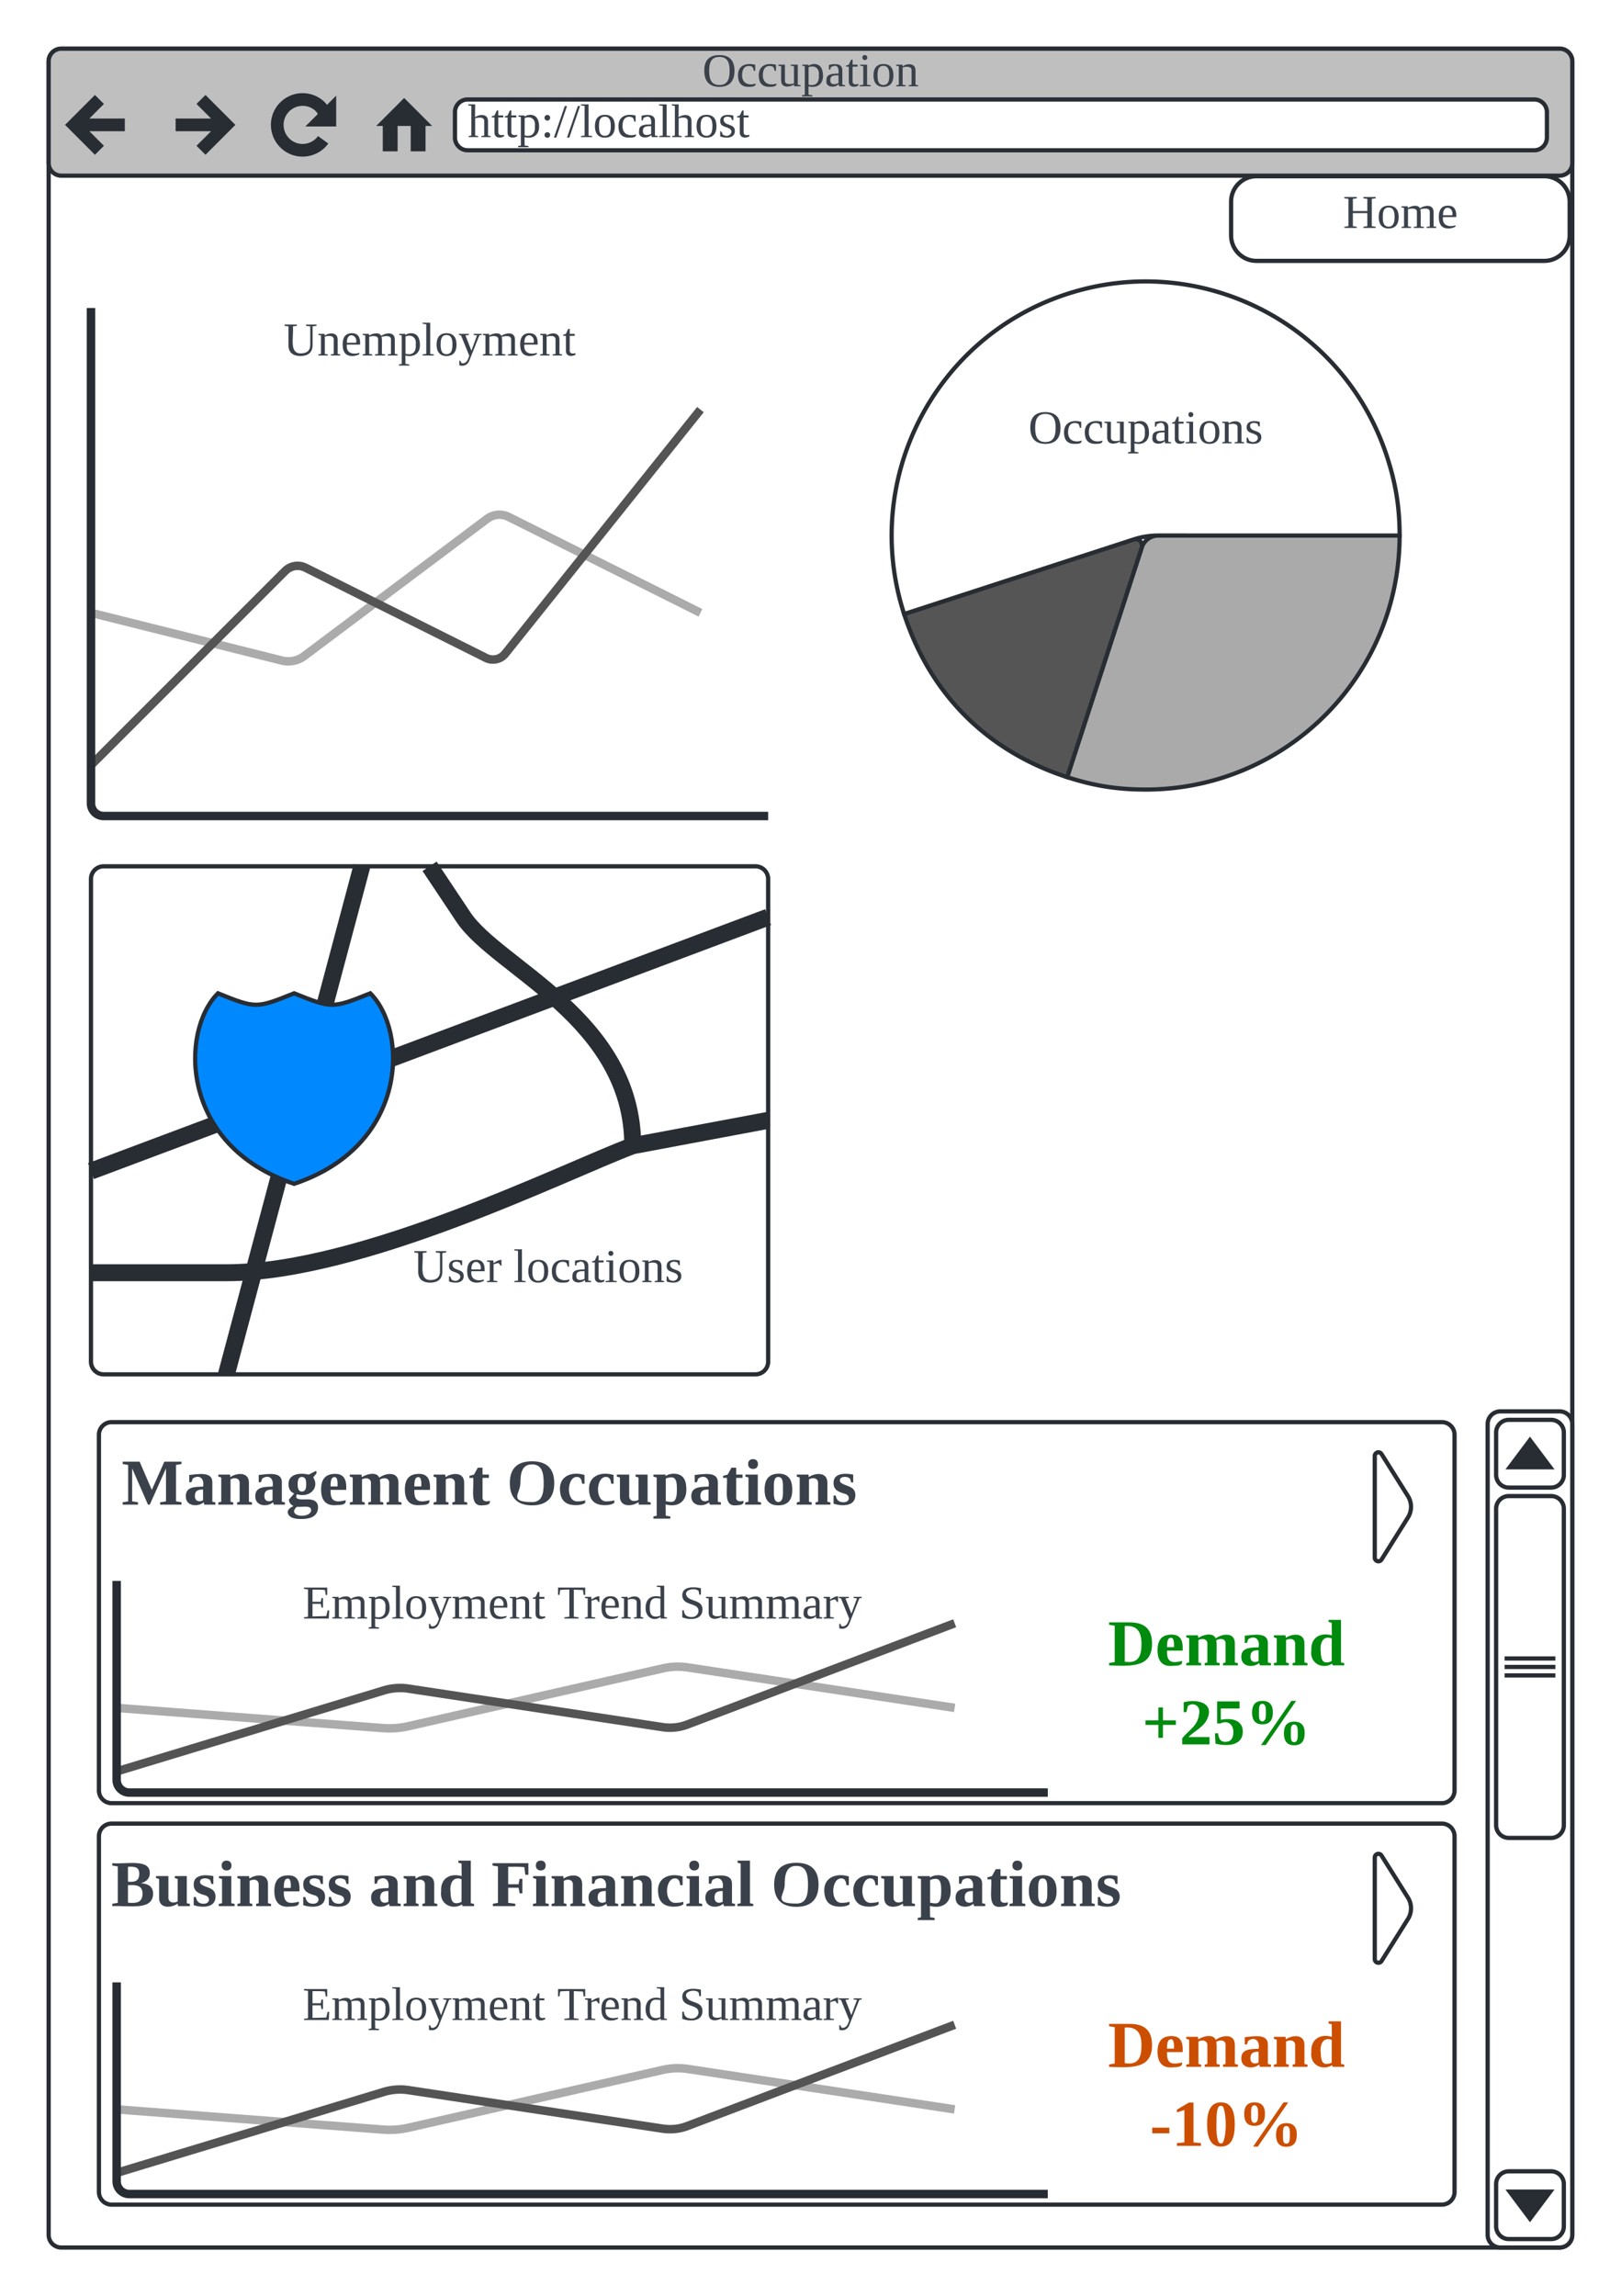 <svg xmlns="http://www.w3.org/2000/svg" xmlns:xlink="http://www.w3.org/1999/xlink" xmlns:lucid="lucid" width="766" height="1084.75"><g transform="translate(-630.414 881.393)" lucid:page-tab-id="0_0"><path d="M500-1000h1000V500H500z" fill="#fff"/><path d="M653.4-852.4a6 6 0 0 1 6-6h708a6 6 0 0 1 6 6V174.37a6 6 0 0 1-6 6h-708a6 6 0 0 1-6-6z" stroke="#282c33" stroke-width="2" fill="#fff"/><path d="M653.4-852.4a6 6 0 0 1 6-6h708a6 6 0 0 1 6 6v48a6 6 0 0 1-6 6h-708a6 6 0 0 1-6-6z" stroke="#282c33" stroke-width="2" fill="#bfbfbf"/><path d="M845.4-828.4a6 6 0 0 1 6-6h504a6 6 0 0 1 6 6v12a6 6 0 0 1-6 6h-504a6 6 0 0 1-6-6z" stroke="#282c33" stroke-width="2" fill="#fff"/><path d="M677.4-834.4l-12 12 12 12m-12-12h24M725.4-834.4l12 12-12 12m-12-12h24M785.4-822.4c-1.4-6.22-2.8-8.14-4.93-9.7-5.36-3.9-12.87-2.7-16.76 2.65-3.9 5.37-2.7 12.87 2.66 16.77 5.36 3.9 12.87 2.7 16.76-2.66" stroke="#282c33" stroke-width="6" fill="none"/><path d="M788.53-834.4v12h-12z" stroke="#282c33" stroke-width="1.5" fill="#282c33"/><path d="M809.4-822.4l12-12 12 12H831v12h-6v-12h-7.2v12h-6v-12z" stroke="#282c33" fill="#282c33"/><use xlink:href="#a" transform="matrix(1,0,0,1,673.414,-858.393) translate(288.889 17.778)"/><use xlink:href="#b" transform="matrix(1,0,0,1,851.414,-834.393) translate(0 17.778)"/><path d="M1333.4-208.64a6 6 0 0 1 6-6h28a6 6 0 0 1 6 6v383a6 6 0 0 1-6 6h-28a6 6 0 0 1-6-6z" stroke="#282c33" stroke-width="2" fill="#fff"/><path d="M1337.4-204.64a6 6 0 0 1 6-6h20a6 6 0 0 1 6 6v20a6 6 0 0 1-6 6h-20a6 6 0 0 1-6-6z" stroke="#282c33" stroke-width="2" fill="none"/><path d="M1343.8-188.24h19.2l-9.6-12.8z" stroke="#282c33" stroke-width="2" fill="#282c33"/><path d="M1337.4-168.64a6 6 0 0 1 6-6h20a6 6 0 0 1 6 6v149.5a6 6 0 0 1-6 6h-20a6 6 0 0 1-6-6zM1341.4-97.9h24m-24 4h24m-24 4h24M1337.4 170.36a6 6 0 0 0 6 6h20a6 6 0 0 0 6-6v-20a6 6 0 0 0-6-6h-20a6 6 0 0 0-6 6z" stroke="#282c33" stroke-width="2" fill="none"/><path d="M1343.8 153.96h19.2l-9.6 12.8z" stroke="#282c33" stroke-width="2" fill="#282c33"/><path d="M677.16-203.56a6 6 0 0 1 6-6h628.6a6 6 0 0 1 6 6v168a6 6 0 0 1-6 6h-628.6a6 6 0 0 1-6-6z" stroke="#282c33" stroke-width="2" fill="#fff"/><path d="M1283.26-144.64a1.73 1.73 0 0 1-3.2-.92v-48a1.73 1.73 0 0 1 3.2-.92l12.46 19.84a9.55 9.55 0 0 1 0 10.16z" stroke="#282c33" stroke-width="2" fill="#fff"/><path d="M657.16-213.23a6 6 0 0 1 6-6h396.38a6 6 0 0 1 6 6v72.67a6 6 0 0 1-6 6H663.16a6 6 0 0 1-6-6z" stroke="#000" stroke-opacity="0" stroke-width="2" fill="#fff" fill-opacity="0"/><use xlink:href="#c" transform="matrix(1,0,0,1,662.164,-214.227) translate(25.71 43.639)"/><use xlink:href="#d" transform="matrix(1,0,0,1,662.164,-214.227) translate(207.623 43.639)"/><path d="M691.54-134.56a6 6 0 0 0-6 6v88a6 6 0 0 0 6 6h428a6 6 0 0 0 6-6v-88a6 6 0 0 0-6-6z" fill="none"/><path d="M685.54-74.56l126 9.55a39.82 39.82 0 0 0 11.85-.9l120.28-27.33a31.72 31.72 0 0 1 11.8-.43l126.06 19.1" stroke="#ababab" stroke-width="4" fill="none"/><path d="M685.54-44.56L811.8-82.82a26.54 26.54 0 0 1 11.67-.84l120.13 18.2a22.9 22.9 0 0 0 11.55-1.23l126.4-47.86" stroke="#545454" stroke-width="4" fill="none"/><path d="M685.54-134.56v94a6 6 0 0 0 6 6h434" stroke="#282c33" stroke-width="4" fill="none"/><use xlink:href="#e" transform="matrix(1,0,0,1,695.536,-134.56) translate(77.901 17.778)"/><use xlink:href="#f" transform="matrix(1,0,0,1,695.536,-134.56) translate(198.148 17.778)"/><use xlink:href="#g" transform="matrix(1,0,0,1,695.536,-134.56) translate(255.802 17.778)"/><path d="M1105.54-120.9a6 6 0 0 1 6-6h196.37a6 6 0 0 1 6 6v72.67a6 6 0 0 1-6 6h-196.36a6 6 0 0 1-6-6z" stroke="#000" stroke-opacity="0" stroke-width="2" fill="#fff" fill-opacity="0"/><use xlink:href="#h" transform="matrix(1,0,0,1,1110.536,-121.893) translate(43.457 27.233)"/><use xlink:href="#i" transform="matrix(1,0,0,1,1110.536,-121.893) translate(59.531 64.566)"/><path d="M677.16-13.9a6 6 0 0 1 6-6h628.6a6 6 0 0 1 6 6v168a6 6 0 0 1-6 6h-628.6a6 6 0 0 1-6-6z" stroke="#282c33" stroke-width="2" fill="#fff"/><path d="M1283.26 45.03a1.73 1.73 0 0 1-3.2-.92v-48a1.73 1.73 0 0 1 3.2-.9l12.46 19.83a9.55 9.55 0 0 1 0 10.16z" stroke="#282c33" stroke-width="2" fill="#fff"/><path d="M657.16-23.56a6 6 0 0 1 6-6h516.38a6 6 0 0 1 6 6V49.1a6 6 0 0 1-6 6H663.16a6 6 0 0 1-6-6z" stroke="#000" stroke-opacity="0" stroke-width="2" fill="#fff" fill-opacity="0"/><use xlink:href="#j" transform="matrix(1,0,0,1,662.164,-24.56) translate(20.809 43.639)"/><use xlink:href="#k" transform="matrix(1,0,0,1,662.164,-24.56) translate(142.574 43.639)"/><use xlink:href="#l" transform="matrix(1,0,0,1,662.164,-24.56) translate(200.475 43.639)"/><use xlink:href="#m" transform="matrix(1,0,0,1,662.164,-24.56) translate(332.525 43.639)"/><path d="M691.54 55.1a6 6 0 0 0-6 6v88a6 6 0 0 0 6 6h428a6 6 0 0 0 6-6v-88a6 6 0 0 0-6-6z" fill="none"/><path d="M685.54 115.1l126 9.55a39.82 39.82 0 0 0 11.85-.87l120.28-27.34a31.72 31.72 0 0 1 11.8-.43l126.06 19.1" stroke="#ababab" stroke-width="4" fill="none"/><path d="M685.54 145.1l126.25-38.25a26.54 26.54 0 0 1 11.67-.84l120.13 18.2a22.9 22.9 0 0 0 11.55-1.22l126.4-47.87" stroke="#545454" stroke-width="4" fill="none"/><path d="M685.54 55.1v94a6 6 0 0 0 6 6h434" stroke="#282c33" stroke-width="4" fill="none"/><use xlink:href="#e" transform="matrix(1,0,0,1,695.536,55.107) translate(77.901 17.778)"/><use xlink:href="#f" transform="matrix(1,0,0,1,695.536,55.107) translate(198.148 17.778)"/><use xlink:href="#g" transform="matrix(1,0,0,1,695.536,55.107) translate(255.802 17.778)"/><path d="M1105.54 68.77a6 6 0 0 1 6-6h196.37a6 6 0 0 1 6 6v72.67a6 6 0 0 1-6 6h-196.36a6 6 0 0 1-6-6z" stroke="#000" stroke-opacity="0" stroke-width="2" fill="#fff" fill-opacity="0"/><use xlink:href="#n" transform="matrix(1,0,0,1,1110.536,67.773) translate(43.457 27.233)"/><use xlink:href="#o" transform="matrix(1,0,0,1,1110.536,67.773) translate(63.247 64.566)"/><path d="M679.4-735.9a6 6 0 0 0-6 6v228a6 6 0 0 0 6 6h308a6 6 0 0 0 6-6v-228a6 6 0 0 0-6-6z" fill="none"/><path d="M673.4-591.9l90.2 22.55a12.6 12.6 0 0 0 10.6-2.14l86.4-64.8a9.7 9.7 0 0 1 10.18-.9l90.63 45.3" stroke="#ababab" stroke-width="4" fill="none"/><path d="M673.4-519.9l91.77-91.75a8.32 8.32 0 0 1 9.6-1.56l85.28 42.62a7.42 7.42 0 0 0 9.1-2l92.26-115.3" stroke="#545454" stroke-width="4" fill="none"/><path d="M673.4-735.9v234a6 6 0 0 0 6 6h314" stroke="#282c33" stroke-width="4" fill="none"/><use xlink:href="#p" transform="matrix(1,0,0,1,683.414,-735.893) translate(80.957 22.444)"/><path d="M1169.93-622.7a8.26 8.26 0 0 1 7.86-5.7h114c0 66.28-53.74 120-120 120-13.27 0-24.5-1.77-37.1-5.87z" stroke="#282c33" stroke-width="2" fill="#aaa"/><path d="M1166.08-626.54a3.06 3.06 0 0 1 3.85 3.85l-35.23 108.43c-37.82-12.28-64.75-39.22-77.04-77.04z" stroke="#282c33" stroke-width="2" fill="#555"/><path d="M1177.8-628.4a37.88 37.88 0 0 0-11.72 1.86l-108.42 35.23c-20.48-63.04 14-130.74 77.04-151.22 63.03-20.48 130.73 14 151.2 77.04 4.1 12.6 5.9 23.83 5.9 37.1z" stroke="#282c33" stroke-width="2" fill="#fff"/><g><use xlink:href="#q" transform="matrix(1,0,0,1,1099.786,-700.393) translate(16.568 28.444)"/></g><path d="M673.4-466.14a6 6 0 0 1 6-6h308a6 6 0 0 1 6 6v228a6 6 0 0 1-6 6h-308a6 6 0 0 1-6-6z" stroke="#282c33" stroke-width="2" fill="#fff"/><path d="M737.4-232.14l64-240m-128 144l320-120m-320 168h64c64 0 160-48 192-60l64-12m-160-120l16 24c16 24 80 48 80 108" stroke="#282c33" stroke-width="8" fill="none"/><path d="M733.4-412.14c18 7.2 18 7.2 36 0 18 7.2 18 7.2 36 0 18 18 18 72-36 90-54-18-54-72-36-90z" stroke="#282c33" stroke-width="2" fill="#08f"/><g><use xlink:href="#r" transform="matrix(1,0,0,1,801.414,-316.143) translate(24.265 40.444)"/><use xlink:href="#s" transform="matrix(1,0,0,1,801.414,-316.143) translate(71.611 40.444)"/></g><path d="M1224.16-798.14c-6.62 0-12 5.37-12 12v16c0 6.62 5.38 12 12 12h136c6.63 0 12-5.38 12-12v-16c0-6.63-5.37-12-12-12z" stroke="#282c33" stroke-width="2" fill="#fff"/><g><use xlink:href="#t" transform="matrix(1,0,0,1,1222.164,-794.143) translate(42.901 20.444)"/></g><defs><path fill="#3a414a" d="M130-224c-62 0-78 43-78 106 0 64 16 108 78 108s78-45 78-108-16-106-78-106zm0 228C53 4 15-39 15-118c-1-80 37-120 115-120s115 42 115 120C245-39 207 4 130 4" id="u"/><path fill="#3a414a" d="M45-84c0 64 52 80 104 63 1 25-30 25-55 25-56 0-80-32-80-88 0-76 62-98 131-80v46h-10c-5-15-4-31-23-35-47-10-67 21-67 69" id="v"/><path fill="#3a414a" d="M124-13C89 8 26 15 26-45v-108c-8-3-24 2-21-12h50v118c-3 37 42 32 69 25v-131l-25-4v-8h54v153c8 3 24-2 21 12h-48" id="w"/><path fill="#3a414a" d="M166-85c3 67-44 102-111 85l1 64 29 4v9H6v-9l21-4v-217c-7-3-22 1-19-12h46l1 9c11-8 26-14 45-14 47 2 64 36 66 85zM56-13c53 14 83-14 78-72 7-53-33-79-78-60v132" id="x"/><path fill="#3a414a" d="M32-163c41-10 102-14 102 39v112c8 3 24-2 21 12h-45l-4-17C83 13 3 13 13-46c-2-50 45-50 92-51 4-36-5-70-42-56-6 2-12 4-16 6-4 7 0 23-15 20v-36zM42-47c0 41 41 33 63 22v-59c-34 1-63-1-63 37" id="y"/><path fill="#3a414a" d="M54-38c-1 25 24 26 44 20v12C71 10 25 9 25-35v-115H4c-2-14 14-10 21-15l18-38h11v38h38v15H54v112" id="z"/><path fill="#3a414a" d="M47-200c-23 0-25-39 0-38 13 0 18 7 20 19-1 11-8 19-20 19zM65-12l28 4v8H8v-8l28-4v-141l-24-4v-8h53v153" id="A"/><path fill="#3a414a" d="M90-170c52 0 76 32 76 87 0 54-24 87-77 87-51 0-75-34-75-87 0-54 24-87 76-87zM89-10c39 0 46-35 46-73 0-39-7-73-46-73-39 1-44 34-44 73s6 72 44 73" id="B"/><path fill="#3a414a" d="M125-118c4-37-41-34-68-26v132l23 4v8H8C5-13 21-9 28-12v-141c-7-3-23 1-20-12h47l2 13c31-23 98-29 98 31v109c7 3 23-1 20 12h-72v-8l22-4v-106" id="C"/><g id="a"><use transform="matrix(0.062,0,0,0.062,0,0)" xlink:href="#u"/><use transform="matrix(0.062,0,0,0.062,15.988,0)" xlink:href="#v"/><use transform="matrix(0.062,0,0,0.062,25.802,0)" xlink:href="#v"/><use transform="matrix(0.062,0,0,0.062,35.617,0)" xlink:href="#w"/><use transform="matrix(0.062,0,0,0.062,46.728,0)" xlink:href="#x"/><use transform="matrix(0.062,0,0,0.062,57.84,0)" xlink:href="#y"/><use transform="matrix(0.062,0,0,0.062,67.654,0)" xlink:href="#z"/><use transform="matrix(0.062,0,0,0.062,73.827,0)" xlink:href="#A"/><use transform="matrix(0.062,0,0,0.062,80,0)" xlink:href="#B"/><use transform="matrix(0.062,0,0,0.062,91.111,0)" xlink:href="#C"/></g><path fill="#3a414a" d="M126-119c3-38-42-31-69-25v132l23 4v8H7v-8l21-4v-226l-24-4v-8h53l-1 98c31-22 99-31 99 31v109c7 3 23-1 20 12h-71v-8l22-4v-107" id="D"/><path fill="#3a414a" d="M50-37c14 0 21 9 21 21S62 5 50 5C37 5 28-4 28-16s8-21 22-21zm0-132c12 0 21 9 21 21 0 13-9 22-21 22-13 0-22-9-22-22 0-12 9-21 22-21" id="E"/><path fill="#3a414a" d="M18 4H0l83-241h17" id="F"/><path fill="#3a414a" d="M65-12l28 4v8H7v-8l28-4v-226l-28-4v-8h58v238" id="G"/><path fill="#3a414a" d="M41-130c7 48 86 23 86 84 0 56-69 57-112 41v-40c20 0 9 29 31 31 35 19 77-26 41-50-27-18-72-13-72-59 0-50 58-52 100-41v36c-19 1-8-25-28-25-21-7-50-1-46 23" id="H"/><g id="b"><use transform="matrix(0.062,0,0,0.062,0,0)" xlink:href="#D"/><use transform="matrix(0.062,0,0,0.062,11.111,0)" xlink:href="#z"/><use transform="matrix(0.062,0,0,0.062,17.284,0)" xlink:href="#z"/><use transform="matrix(0.062,0,0,0.062,23.457,0)" xlink:href="#x"/><use transform="matrix(0.062,0,0,0.062,34.568,0)" xlink:href="#E"/><use transform="matrix(0.062,0,0,0.062,40.741,0)" xlink:href="#F"/><use transform="matrix(0.062,0,0,0.062,46.914,0)" xlink:href="#F"/><use transform="matrix(0.062,0,0,0.062,53.086,0)" xlink:href="#G"/><use transform="matrix(0.062,0,0,0.062,59.259,0)" xlink:href="#B"/><use transform="matrix(0.062,0,0,0.062,70.37,0)" xlink:href="#v"/><use transform="matrix(0.062,0,0,0.062,80.185,0)" xlink:href="#y"/><use transform="matrix(0.062,0,0,0.062,90,0)" xlink:href="#G"/><use transform="matrix(0.062,0,0,0.062,96.173,0)" xlink:href="#D"/><use transform="matrix(0.062,0,0,0.062,107.284,0)" xlink:href="#B"/><use transform="matrix(0.062,0,0,0.062,118.395,0)" xlink:href="#H"/><use transform="matrix(0.062,0,0,0.062,127.037,0)" xlink:href="#z"/></g><path fill="#3a414a" d="M155 0h-10L58-199v181l32 5V0H6v-13l30-5v-200l-30-5v-13h93l67 155 69-155h94v13l-30 5v200l30 5V0H212v-13l32-5v-181" id="I"/><path fill="#3a414a" d="M31-163c51-5 127-20 127 40v107l17 4V0h-61l-4-13C82 13 12 12 12-46c0-51 46-52 95-53 9-45-22-69-57-44l-7 20H31v-40zM62-47c0 30 26 34 45 23v-59c-28 0-45 6-45 36" id="J"/><path fill="#3a414a" d="M127-114c3-31-26-38-50-25v123l15 4V0H10v-12l16-4v-133l-16-5v-11h64l2 14c31-23 102-32 102 30v105l17 4V0h-82v-12l14-4v-98" id="K"/><path fill="#3a414a" d="M9 41c2-18 18-26 32-33C29 1 16-9 16-28l29-33c-21-9-31-25-31-51-2-56 61-65 111-53l39-20c13 12-9 24-14 36 35 54-17 114-90 92-17 34 27 28 56 28 36-1 61 12 60 46-2 46-39 62-91 62-38 0-71-6-76-38zm35-3c6 35 97 29 94-9-2-28-50-14-78-17-8 7-15 14-16 26zm20-150c0 22 4 40 23 40 20 0 24-17 24-40 0-24-4-40-24-40-19 0-23 17-23 40" id="L"/><path fill="#3a414a" d="M12-83c0-55 22-85 75-86 52-1 66 33 63 88H64c-1 37 6 64 44 63 14 0 28-4 39-6 3 28-28 25-55 27-57 4-80-31-80-86zm90-17c2-26 0-63-27-48-10 9-11 28-11 48h38" id="M"/><path fill="#3a414a" d="M126-114c3-31-27-37-49-25v123l15 4V0H10v-12l16-4v-133l-16-5v-11h64l2 14c24-16 81-33 96 3 30-24 105-39 105 27v105l17 4V0h-82v-12l14-4v-98c4-33-27-37-51-24 5 35 0 82 2 122l17 4V0h-83v-12l15-4v-98" id="N"/><path fill="#3a414a" d="M78-41c-2 24 21 26 40 20C122 3 98 2 77 4 5 10 32-84 27-147H6v-11l25-7 21-38h26v38h35v18H78v106" id="O"/><g id="c"><use transform="matrix(0.086,0,0,0.086,0,0)" xlink:href="#I"/><use transform="matrix(0.086,0,0,0.086,29.296,0)" xlink:href="#J"/><use transform="matrix(0.086,0,0,0.086,44.852,0)" xlink:href="#K"/><use transform="matrix(0.086,0,0,0.086,62.136,0)" xlink:href="#J"/><use transform="matrix(0.086,0,0,0.086,77.691,0)" xlink:href="#L"/><use transform="matrix(0.086,0,0,0.086,93.247,0)" xlink:href="#M"/><use transform="matrix(0.086,0,0,0.086,106.988,0)" xlink:href="#N"/><use transform="matrix(0.086,0,0,0.086,132.827,0)" xlink:href="#M"/><use transform="matrix(0.086,0,0,0.086,146.568,0)" xlink:href="#K"/><use transform="matrix(0.086,0,0,0.086,163.852,0)" xlink:href="#O"/></g><path fill="#3a414a" d="M140-221c-55 0-64 47-64 103S8-14 140-14c56 0 64-48 64-104s-9-103-64-103zm0 225C61 4 18-36 18-118c0-81 41-120 122-120 80 0 122 39 122 120C262-36 219 4 140 4" id="P"/><path fill="#3a414a" d="M109-18c15 0 31-2 42-6v14c-11 9-31 13-51 13-59 0-86-28-88-86-3-75 66-101 135-80v48h-13c-3-20-7-40-34-37-51 7-55 138 9 134" id="Q"/><path fill="#3a414a" d="M73-51c-3 31 27 38 51 25v-123l-16-5v-11h66v149l17 4V0h-65l-2-14C94 9 22 18 22-44v-105l-17-5v-11h68v114" id="R"/><path fill="#3a414a" d="M186-86c2 69-46 103-114 85l1 62 25 4v12H5V65l18-4v-210l-18-5v-11h67v8c12-8 26-13 46-13 49 2 67 30 68 84zm-83 71c28 0 31-33 31-69 0-34-2-66-30-66-12 0-23 3-31 7v124c9 2 20 4 30 4" id="S"/><path fill="#3a414a" d="M77-16l18 4V0H8v-12l18-4v-133l-17-5v-11h68v149zM51-196c-16 0-27-10-27-27s10-27 27-27 27 11 27 27c0 17-10 27-27 27" id="T"/><path fill="#3a414a" d="M90-170c54-1 76 32 76 87 1 56-23 87-77 87-53 0-75-32-75-87s23-86 76-87zM89-14c28-2 26-38 26-69s3-69-26-69c-27 0-24 39-24 69s-3 66 24 69" id="U"/><path fill="#3a414a" d="M102-142c-14-17-68-15-54 18 24 26 83 17 83 72 0 62-72 62-120 47v-45h12c4 23 16 37 43 37 35 0 39-37 9-46-31-9-65-19-64-61 0-52 59-55 108-45v43h-11" id="V"/><g id="d"><use transform="matrix(0.086,0,0,0.086,0,0)" xlink:href="#P"/><use transform="matrix(0.086,0,0,0.086,24.198,0)" xlink:href="#Q"/><use transform="matrix(0.086,0,0,0.086,37.938,0)" xlink:href="#Q"/><use transform="matrix(0.086,0,0,0.086,51.679,0)" xlink:href="#R"/><use transform="matrix(0.086,0,0,0.086,68.963,0)" xlink:href="#S"/><use transform="matrix(0.086,0,0,0.086,86.247,0)" xlink:href="#J"/><use transform="matrix(0.086,0,0,0.086,101.802,0)" xlink:href="#O"/><use transform="matrix(0.086,0,0,0.086,112.086,0)" xlink:href="#T"/><use transform="matrix(0.086,0,0,0.086,120.728,0)" xlink:href="#U"/><use transform="matrix(0.086,0,0,0.086,136.284,0)" xlink:href="#K"/><use transform="matrix(0.086,0,0,0.086,153.568,0)" xlink:href="#V"/></g><path fill="#3a414a" d="M10-9l31-5v-208l-31-4v-10h177v57h-11l-6-38c-28-4-63-3-95-3v92h63l6-28h11v73h-11l-6-29H75v96l105-3 10-43h12l-3 62H10v-9" id="W"/><path fill="#3a414a" d="M126-118c4-37-42-32-68-25v131l24 4v8H8C5-13 21-9 28-12v-141c-7-3-23 1-20-12h48l1 13c22-15 77-30 92 2 32-22 104-36 104 29v109c8 3 24-2 21 12h-75v-8l25-4v-106c3-39-45-31-72-24 7 37 1 88 3 130l25 4v8h-78v-8l24-4v-106" id="X"/><path fill="#3a414a" d="M161-154L85 37C75 66 49 86 8 75V39c18-2 6 24 29 21 30-4 38-32 47-58L21-153c-7-3-20 0-17-12h77v8l-26 4 45 116 43-116-26-4v-8h62v8" id="Y"/><path fill="#3a414a" d="M84-170c49 0 66 33 63 87H46c-8 60 38 80 95 63v10C128-2 108 4 88 4 34 4 14-29 14-84c-1-54 22-86 70-86zm33 73c12-57-57-82-69-24-1 7-2 15-2 24h71" id="Z"/><g id="e"><use transform="matrix(0.062,0,0,0.062,0,0)" xlink:href="#W"/><use transform="matrix(0.062,0,0,0.062,13.519,0)" xlink:href="#X"/><use transform="matrix(0.062,0,0,0.062,30.802,0)" xlink:href="#x"/><use transform="matrix(0.062,0,0,0.062,41.914,0)" xlink:href="#G"/><use transform="matrix(0.062,0,0,0.062,48.086,0)" xlink:href="#B"/><use transform="matrix(0.062,0,0,0.062,59.198,0)" xlink:href="#Y"/><use transform="matrix(0.062,0,0,0.062,70.309,0)" xlink:href="#X"/><use transform="matrix(0.062,0,0,0.062,87.593,0)" xlink:href="#Z"/><use transform="matrix(0.062,0,0,0.062,97.407,0)" xlink:href="#C"/><use transform="matrix(0.062,0,0,0.062,108.519,0)" xlink:href="#z"/></g><path fill="#3a414a" d="M55 0v-9l38-5v-207c-22 1-53 0-70 4l-5 37H7v-56h207v56h-12l-5-37-70-3v206l37 5v9H55" id="aa"/><path fill="#3a414a" d="M57-145c16-10 35-24 60-25v45c-19 1-8-30-40-17l-20 6v124l29 4v8H7v-8l21-4v-141c-8-3-24 2-21-12h48" id="ab"/><path fill="#3a414a" d="M13-81c0-71 46-101 114-85l-1-72-28-4v-8h57v238c8 3 24-2 21 12h-47l-2-12C80 23 13-1 13-81zm77-74c-37 1-44 33-45 74 0 38 9 66 45 66 14 0 27-3 36-7v-130c-10-1-24-3-36-3" id="ac"/><g id="f"><use transform="matrix(0.062,0,0,0.062,0,0)" xlink:href="#aa"/><use transform="matrix(0.062,0,0,0.062,12.716,0)" xlink:href="#ab"/><use transform="matrix(0.062,0,0,0.062,20.062,0)" xlink:href="#Z"/><use transform="matrix(0.062,0,0,0.062,29.877,0)" xlink:href="#C"/><use transform="matrix(0.062,0,0,0.062,40.988,0)" xlink:href="#ac"/></g><path fill="#3a414a" d="M178-68c0 79-95 82-154 59v-54h12c1 35 22 52 60 52 50 0 69-58 33-82-39-24-105-21-105-85 0-67 86-66 142-53v49h-12l-6-29c-31-27-121-7-89 42 28 43 119 24 119 101" id="ad"/><g id="g"><use transform="matrix(0.062,0,0,0.062,0,0)" xlink:href="#ad"/><use transform="matrix(0.062,0,0,0.062,12.346,0)" xlink:href="#w"/><use transform="matrix(0.062,0,0,0.062,23.457,0)" xlink:href="#X"/><use transform="matrix(0.062,0,0,0.062,40.741,0)" xlink:href="#X"/><use transform="matrix(0.062,0,0,0.062,58.025,0)" xlink:href="#y"/><use transform="matrix(0.062,0,0,0.062,67.84,0)" xlink:href="#ab"/><use transform="matrix(0.062,0,0,0.062,75.185,0)" xlink:href="#Y"/></g><path fill="#008a0e" d="M92-20c74 11 92-29 92-98 0-66-23-103-92-98v196zm150-99C242 9 136 6 6 0v-13l31-5v-200l-31-5v-13h112c81 0 124 34 124 117" id="ae"/><path fill="#008a0e" d="M12-83c0-55 22-85 75-86 52-1 66 33 63 88H64c-1 37 6 64 44 63 14 0 28-4 39-6 3 28-28 25-55 27-57 4-80-31-80-86zm90-17c2-26 0-63-27-48-10 9-11 28-11 48h38" id="af"/><path fill="#008a0e" d="M126-114c3-31-27-37-49-25v123l15 4V0H10v-12l16-4v-133l-16-5v-11h64l2 14c24-16 81-33 96 3 30-24 105-39 105 27v105l17 4V0h-82v-12l14-4v-98c4-33-27-37-51-24 5 35 0 82 2 122l17 4V0h-83v-12l15-4v-98" id="ag"/><path fill="#008a0e" d="M31-163c51-5 127-20 127 40v107l17 4V0h-61l-4-13C82 13 12 12 12-46c0-51 46-52 95-53 9-45-22-69-57-44l-7 20H31v-40zM62-47c0 30 26 34 45 23v-59c-28 0-45 6-45 36" id="ah"/><path fill="#008a0e" d="M127-114c3-31-26-38-50-25v123l15 4V0H10v-12l16-4v-133l-16-5v-11h64l2 14c31-23 102-32 102 30v105l17 4V0h-82v-12l14-4v-98" id="ai"/><path fill="#008a0e" d="M15-82c-4-69 47-101 113-83l-1-69-17-4v-12h68v234l18 4V0h-63l-4-9C77 23 5-9 15-82zm112-66c-43-16-64 17-61 65 2 33 3 67 32 67 12 0 22-3 29-8v-124" id="aj"/><g id="h"><use transform="matrix(0.086,0,0,0.086,0,0)" xlink:href="#ae"/><use transform="matrix(0.086,0,0,0.086,22.383,0)" xlink:href="#af"/><use transform="matrix(0.086,0,0,0.086,36.123,0)" xlink:href="#ag"/><use transform="matrix(0.086,0,0,0.086,61.963,0)" xlink:href="#ah"/><use transform="matrix(0.086,0,0,0.086,77.519,0)" xlink:href="#ai"/><use transform="matrix(0.086,0,0,0.086,94.802,0)" xlink:href="#aj"/></g><path fill="#008a0e" d="M115-107v71H90v-71H19v-25h71v-71h25v71h71v25h-71" id="ak"/><path fill="#008a0e" d="M23-231c66-19 162-2 134 80C139-97 87-78 49-40h116V0H15v-33c34-46 90-67 94-145 2-38-37-54-63-33l-8 34H23v-54" id="al"/><path fill="#008a0e" d="M46-135c59-12 121 1 121 65C167 6 84 13 17-4l-3-57h17c4 25 9 49 44 47 30-2 40-23 40-54 0-46-35-65-71-47H26v-121h123v39H46v62" id="am"/><path fill="#008a0e" d="M112 4H86l167-243h26zM94-239c39 0 58 23 57 64 0 41-16 65-58 65-40 0-56-25-56-65 0-41 17-64 57-64zm-1 113c21-2 20-26 20-49 0-22 1-46-20-48-20 2-18 26-18 48s-2 47 18 49zm176 1c39 0 58 23 57 64 0 42-17 66-58 66-40 0-56-25-56-66s17-64 57-64zm-1 113c21 0 20-26 20-49 0-22 1-48-20-48-20 0-18 26-18 48s-2 49 18 49" id="an"/><g id="i"><use transform="matrix(0.086,0,0,0.086,0,0)" xlink:href="#ak"/><use transform="matrix(0.086,0,0,0.086,17.716,0)" xlink:href="#al"/><use transform="matrix(0.086,0,0,0.086,33.272,0)" xlink:href="#am"/><use transform="matrix(0.086,0,0,0.086,48.827,0)" xlink:href="#an"/></g><path fill="#3a414a" d="M92-134c39 3 62-4 62-44 0-37-25-40-62-38v82zm0 115c49 5 80-2 80-50 0-44-34-49-80-46v96zm138-50C230 26 101-4 6 0v-13l30-5v-200l-30-5v-13c79 7 206-26 206 54 0 33-22 49-49 56 39 3 67 18 67 57" id="ao"/><g id="j"><use transform="matrix(0.086,0,0,0.086,0,0)" xlink:href="#ao"/><use transform="matrix(0.086,0,0,0.086,20.741,0)" xlink:href="#R"/><use transform="matrix(0.086,0,0,0.086,38.025,0)" xlink:href="#V"/><use transform="matrix(0.086,0,0,0.086,50.123,0)" xlink:href="#T"/><use transform="matrix(0.086,0,0,0.086,58.765,0)" xlink:href="#K"/><use transform="matrix(0.086,0,0,0.086,76.049,0)" xlink:href="#M"/><use transform="matrix(0.086,0,0,0.086,89.79,0)" xlink:href="#V"/><use transform="matrix(0.086,0,0,0.086,101.889,0)" xlink:href="#V"/></g><path fill="#3a414a" d="M15-82c-4-69 47-101 113-83l-1-69-17-4v-12h68v234l18 4V0h-63l-4-9C77 23 5-9 15-82zm112-66c-43-16-64 17-61 65 2 33 3 67 32 67 12 0 22-3 29-8v-124" id="ap"/><g id="k"><use transform="matrix(0.086,0,0,0.086,0,0)" xlink:href="#J"/><use transform="matrix(0.086,0,0,0.086,15.556,0)" xlink:href="#K"/><use transform="matrix(0.086,0,0,0.086,32.84,0)" xlink:href="#ap"/></g><path fill="#3a414a" d="M92-101v83l39 5V0H8v-13l28-5v-200l-30-5v-13h197v64h-17l-5-42c-27-3-59-2-89-2v96h57l6-30h15v80h-15l-6-31H92" id="aq"/><path fill="#3a414a" d="M76-16l18 4V0H7v-12l18-4v-218l-17-4v-12h68v234" id="ar"/><g id="l"><use transform="matrix(0.086,0,0,0.086,0,0)" xlink:href="#aq"/><use transform="matrix(0.086,0,0,0.086,18.926,0)" xlink:href="#T"/><use transform="matrix(0.086,0,0,0.086,27.568,0)" xlink:href="#K"/><use transform="matrix(0.086,0,0,0.086,44.852,0)" xlink:href="#J"/><use transform="matrix(0.086,0,0,0.086,60.407,0)" xlink:href="#K"/><use transform="matrix(0.086,0,0,0.086,77.691,0)" xlink:href="#Q"/><use transform="matrix(0.086,0,0,0.086,91.432,0)" xlink:href="#T"/><use transform="matrix(0.086,0,0,0.086,100.074,0)" xlink:href="#J"/><use transform="matrix(0.086,0,0,0.086,115.63,0)" xlink:href="#ar"/></g><g id="m"><use transform="matrix(0.086,0,0,0.086,0,0)" xlink:href="#P"/><use transform="matrix(0.086,0,0,0.086,24.198,0)" xlink:href="#Q"/><use transform="matrix(0.086,0,0,0.086,37.938,0)" xlink:href="#Q"/><use transform="matrix(0.086,0,0,0.086,51.679,0)" xlink:href="#R"/><use transform="matrix(0.086,0,0,0.086,68.963,0)" xlink:href="#S"/><use transform="matrix(0.086,0,0,0.086,86.247,0)" xlink:href="#J"/><use transform="matrix(0.086,0,0,0.086,101.802,0)" xlink:href="#O"/><use transform="matrix(0.086,0,0,0.086,112.086,0)" xlink:href="#T"/><use transform="matrix(0.086,0,0,0.086,120.728,0)" xlink:href="#U"/><use transform="matrix(0.086,0,0,0.086,136.284,0)" xlink:href="#K"/><use transform="matrix(0.086,0,0,0.086,153.568,0)" xlink:href="#V"/></g><path fill="#cc4e00" d="M92-20c74 11 92-29 92-98 0-66-23-103-92-98v196zm150-99C242 9 136 6 6 0v-13l31-5v-200l-31-5v-13h112c81 0 124 34 124 117" id="as"/><path fill="#cc4e00" d="M12-83c0-55 22-85 75-86 52-1 66 33 63 88H64c-1 37 6 64 44 63 14 0 28-4 39-6 3 28-28 25-55 27-57 4-80-31-80-86zm90-17c2-26 0-63-27-48-10 9-11 28-11 48h38" id="at"/><path fill="#cc4e00" d="M126-114c3-31-27-37-49-25v123l15 4V0H10v-12l16-4v-133l-16-5v-11h64l2 14c24-16 81-33 96 3 30-24 105-39 105 27v105l17 4V0h-82v-12l14-4v-98c4-33-27-37-51-24 5 35 0 82 2 122l17 4V0h-83v-12l15-4v-98" id="au"/><path fill="#cc4e00" d="M31-163c51-5 127-20 127 40v107l17 4V0h-61l-4-13C82 13 12 12 12-46c0-51 46-52 95-53 9-45-22-69-57-44l-7 20H31v-40zM62-47c0 30 26 34 45 23v-59c-28 0-45 6-45 36" id="av"/><path fill="#cc4e00" d="M127-114c3-31-26-38-50-25v123l15 4V0H10v-12l16-4v-133l-16-5v-11h64l2 14c31-23 102-32 102 30v105l17 4V0h-82v-12l14-4v-98" id="aw"/><path fill="#cc4e00" d="M15-82c-4-69 47-101 113-83l-1-69-17-4v-12h68v234l18 4V0h-63l-4-9C77 23 5-9 15-82zm112-66c-43-16-64 17-61 65 2 33 3 67 32 67 12 0 22-3 29-8v-124" id="ax"/><g id="n"><use transform="matrix(0.086,0,0,0.086,0,0)" xlink:href="#as"/><use transform="matrix(0.086,0,0,0.086,22.383,0)" xlink:href="#at"/><use transform="matrix(0.086,0,0,0.086,36.123,0)" xlink:href="#au"/><use transform="matrix(0.086,0,0,0.086,61.963,0)" xlink:href="#av"/><use transform="matrix(0.086,0,0,0.086,77.519,0)" xlink:href="#aw"/><use transform="matrix(0.086,0,0,0.086,94.802,0)" xlink:href="#ax"/></g><path fill="#cc4e00" d="M13-69v-31h94v31H13" id="ay"/><path fill="#cc4e00" d="M120-19l41 4V0H29v-15l41-4v-178l-41 13v-15l66-39h25v219" id="az"/><path fill="#cc4e00" d="M90-239c59 0 76 52 76 120S152 4 89 4C31 4 14-51 14-119c0-67 17-120 76-120zm12 218c20-45 19-147 0-194-29-20-34 20-36 53-1 47-4 109 11 141 6 10 21 10 25 0" id="aA"/><path fill="#cc4e00" d="M112 4H86l167-243h26zM94-239c39 0 58 23 57 64 0 41-16 65-58 65-40 0-56-25-56-65 0-41 17-64 57-64zm-1 113c21-2 20-26 20-49 0-22 1-46-20-48-20 2-18 26-18 48s-2 47 18 49zm176 1c39 0 58 23 57 64 0 42-17 66-58 66-40 0-56-25-56-66s17-64 57-64zm-1 113c21 0 20-26 20-49 0-22 1-48-20-48-20 0-18 26-18 48s-2 49 18 49" id="aB"/><g id="o"><use transform="matrix(0.086,0,0,0.086,0,0)" xlink:href="#ay"/><use transform="matrix(0.086,0,0,0.086,10.284,0)" xlink:href="#az"/><use transform="matrix(0.086,0,0,0.086,25.84,0)" xlink:href="#aA"/><use transform="matrix(0.086,0,0,0.086,41.395,0)" xlink:href="#aB"/></g><path fill="#3a414a" d="M134-16c44-1 70-21 70-64v-142l-32-4v-10h80v10l-30 4v141c0 57-33 84-91 85-58 0-93-26-93-82v-144l-30-4v-10h94v10l-30 4c7 82-31 209 62 206" id="aC"/><g id="p"><use transform="matrix(0.062,0,0,0.062,0,0)" xlink:href="#aC"/><use transform="matrix(0.062,0,0,0.062,15.988,0)" xlink:href="#C"/><use transform="matrix(0.062,0,0,0.062,27.099,0)" xlink:href="#Z"/><use transform="matrix(0.062,0,0,0.062,36.914,0)" xlink:href="#X"/><use transform="matrix(0.062,0,0,0.062,54.198,0)" xlink:href="#x"/><use transform="matrix(0.062,0,0,0.062,65.309,0)" xlink:href="#G"/><use transform="matrix(0.062,0,0,0.062,71.481,0)" xlink:href="#B"/><use transform="matrix(0.062,0,0,0.062,82.593,0)" xlink:href="#Y"/><use transform="matrix(0.062,0,0,0.062,93.704,0)" xlink:href="#X"/><use transform="matrix(0.062,0,0,0.062,110.988,0)" xlink:href="#Z"/><use transform="matrix(0.062,0,0,0.062,120.802,0)" xlink:href="#C"/><use transform="matrix(0.062,0,0,0.062,131.914,0)" xlink:href="#z"/></g><g id="q"><use transform="matrix(0.062,0,0,0.062,0,0)" xlink:href="#u"/><use transform="matrix(0.062,0,0,0.062,15.988,0)" xlink:href="#v"/><use transform="matrix(0.062,0,0,0.062,25.802,0)" xlink:href="#v"/><use transform="matrix(0.062,0,0,0.062,35.617,0)" xlink:href="#w"/><use transform="matrix(0.062,0,0,0.062,46.728,0)" xlink:href="#x"/><use transform="matrix(0.062,0,0,0.062,57.84,0)" xlink:href="#y"/><use transform="matrix(0.062,0,0,0.062,67.654,0)" xlink:href="#z"/><use transform="matrix(0.062,0,0,0.062,73.827,0)" xlink:href="#A"/><use transform="matrix(0.062,0,0,0.062,80,0)" xlink:href="#B"/><use transform="matrix(0.062,0,0,0.062,91.111,0)" xlink:href="#C"/><use transform="matrix(0.062,0,0,0.062,102.222,0)" xlink:href="#H"/></g><g id="r"><use transform="matrix(0.062,0,0,0.062,0,0)" xlink:href="#aC"/><use transform="matrix(0.062,0,0,0.062,15.988,0)" xlink:href="#H"/><use transform="matrix(0.062,0,0,0.062,24.63,0)" xlink:href="#Z"/><use transform="matrix(0.062,0,0,0.062,34.444,0)" xlink:href="#ab"/></g><g id="s"><use transform="matrix(0.062,0,0,0.062,0,0)" xlink:href="#G"/><use transform="matrix(0.062,0,0,0.062,6.173,0)" xlink:href="#B"/><use transform="matrix(0.062,0,0,0.062,17.284,0)" xlink:href="#v"/><use transform="matrix(0.062,0,0,0.062,27.099,0)" xlink:href="#y"/><use transform="matrix(0.062,0,0,0.062,36.914,0)" xlink:href="#z"/><use transform="matrix(0.062,0,0,0.062,43.086,0)" xlink:href="#A"/><use transform="matrix(0.062,0,0,0.062,49.259,0)" xlink:href="#B"/><use transform="matrix(0.062,0,0,0.062,60.37,0)" xlink:href="#C"/><use transform="matrix(0.062,0,0,0.062,71.481,0)" xlink:href="#H"/></g><path fill="#3a414a" d="M10 0v-9l31-5v-208l-31-4v-10h95v10l-30 4v93h110v-93l-30-4v-10h94v10l-30 4v208l30 5v9h-94v-9l30-5v-99H75v99l30 5v9H10" id="aD"/><g id="t"><use transform="matrix(0.062,0,0,0.062,0,0)" xlink:href="#aD"/><use transform="matrix(0.062,0,0,0.062,15.988,0)" xlink:href="#B"/><use transform="matrix(0.062,0,0,0.062,27.099,0)" xlink:href="#X"/><use transform="matrix(0.062,0,0,0.062,44.383,0)" xlink:href="#Z"/></g></defs></g></svg>